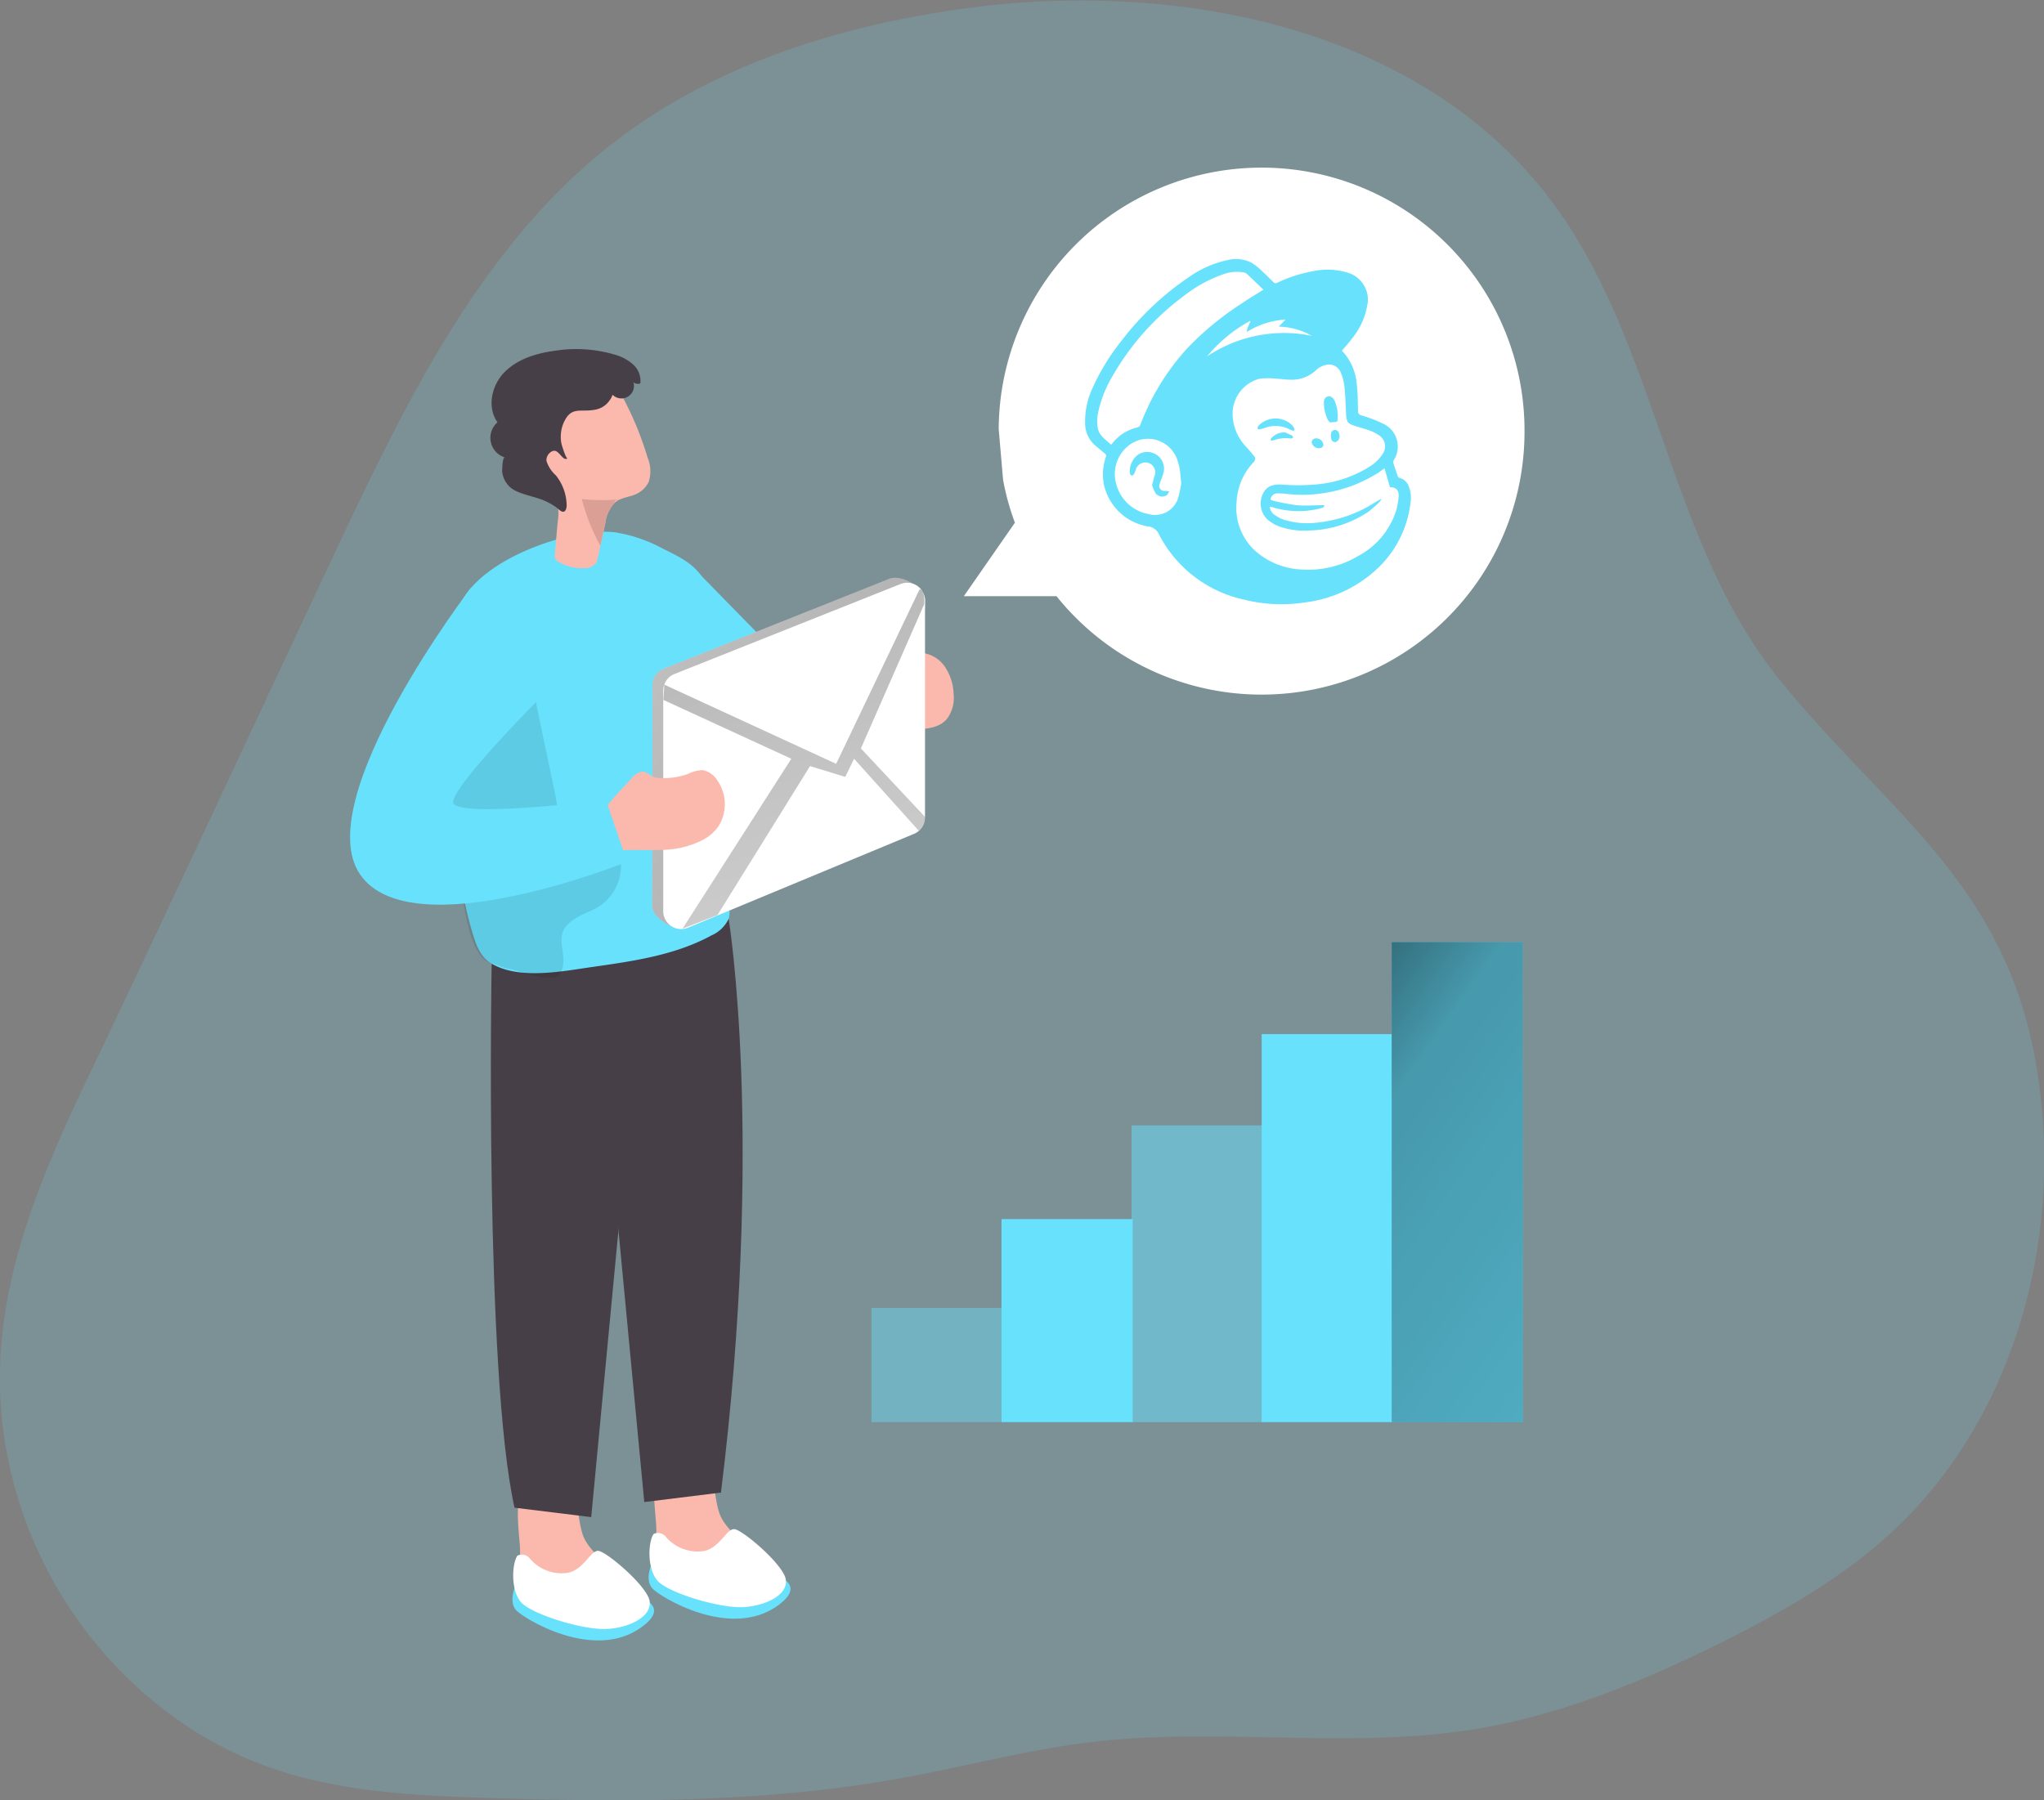 <svg id="Layer_1" data-name="Layer 1" xmlns="http://www.w3.org/2000/svg" xmlns:xlink="http://www.w3.org/1999/xlink" viewBox="0 0 325.44 286.69"><rect x="0" y="0" width="325.44" height="286.69" fill="#808080" stroke="none"/><defs><linearGradient id="linear-gradient" x1="259.85" y1="195.21" x2="10.11" y2="45.99" gradientUnits="userSpaceOnUse"><stop offset="0.01"/><stop offset="0.13" stop-opacity="0.69"/><stop offset="0.25" stop-opacity="0.32"/><stop offset="1" stop-opacity="0"/></linearGradient><linearGradient id="linear-gradient-2" x1="145.12" y1="42.12" x2="227.89" y2="281.42" xlink:href="#linear-gradient"/><linearGradient id="linear-gradient-3" x1="179.61" y1="151.11" x2="367.13" y2="284" gradientUnits="userSpaceOnUse"><stop offset="0.01"/><stop offset="0.08" stop-opacity="0.69"/><stop offset="0.21" stop-opacity="0.32"/><stop offset="1" stop-opacity="0"/></linearGradient></defs><title>2</title><path d="M161.87,43.36a88.58,88.58,0,0,0-10,6.67c-21,16.25-33.07,41.22-44.38,65.26-13.11,27.87-26.06,55.83-39.34,83.62-11,23-19.27,44.61-10.08,70.28,6.46,18,20.9,33.27,39,39.63,11.06,3.9,23,4.49,34.7,4.86,22,.7,44.08.78,65.7-3.12,10.29-1.86,20.43-4.61,30.82-5.82,20.11-2.32,40.63,1.21,60.6-2,13.91-2.26,27.1-7.74,39.69-14,9.46-4.75,18.76-10.05,26.55-17.2,20.63-18.93,28.28-49.61,22.73-77.06s-24.28-38.79-40.62-59.17c-17.48-21.8-19.15-52.9-35.71-75.42-21.4-29.11-62.66-36.54-98.29-30.5C188.79,31.75,174.48,36.1,161.87,43.36Z" transform="translate(-54.13 -27.36)" fill="#68e1fd" opacity="0.18" style="isolation:isolate"/><path d="M296.86,96.12a41.86,41.86,0,0,1-74.52,26.18H207.59l8.13-11.7a39.94,39.94,0,0,1-1.88-6.82l-.7-8.07a41.86,41.86,0,0,1,83.72.41Z" transform="translate(-54.13 -27.36)" fill="#fff"/><path d="M158.63,270.72a12.08,12.08,0,0,0,1,5.11,8.56,8.56,0,0,0,3.72,3.45,14.63,14.63,0,0,0,10.84,1.07,2.15,2.15,0,0,0,1.25-.76,1.68,1.68,0,0,0,.22-1.08c-.08-2-1.42-3.69-2.84-5.09s-3-2.7-3.9-4.49c-1.66-3.36-.43-12.29-6.76-10.85C156.83,259.27,158.49,267,158.63,270.72Z" transform="translate(-54.13 -27.36)" fill="#fbb9ad"/><path d="M157.75,276.78s-.9,2.21.21,3.5,12.48,8.36,20.14,2.67-10.41-6.43-10.41-6.43Z" transform="translate(-54.13 -27.36)" fill="#68e1fd"/><path d="M158.2,271.64a1.6,1.6,0,0,1,2,.53,6.7,6.7,0,0,0,6.09,2.18c2.49-.6,3.48-3.47,4.71-3.48s7.85,5.61,8.24,8-3,4.19-6.73,4.42S160.35,281,158.74,279,157.33,272.87,158.2,271.64Z" transform="translate(-54.13 -27.36)" fill="#fff"/><path d="M136.94,274.16a12.08,12.08,0,0,0,.95,5.11,8.48,8.48,0,0,0,3.72,3.44,14.58,14.58,0,0,0,10.84,1.07,2.09,2.09,0,0,0,1.25-.75,1.92,1.92,0,0,0,.23-1.08c-.08-2-1.43-3.7-2.85-5.1s-3-2.69-3.9-4.45c-1.66-3.37-.43-12.3-6.75-10.87C135.15,262.73,136.79,270.45,136.94,274.16Z" transform="translate(-54.13 -27.36)" fill="#fbb9ad"/><path d="M136.06,280.24s-.89,2.21.21,3.5,12.47,8.36,20.11,2.67S146,280,146,280Z" transform="translate(-54.13 -27.36)" fill="#68e1fd"/><path d="M136.51,275.1a1.62,1.62,0,0,1,2.05.53,6.59,6.59,0,0,0,6.08,2.18c2.48-.6,3.49-3.47,4.71-3.48s7.85,5.61,8.21,8-3,4.2-6.73,4.44-12.19-2.36-13.8-4.32S135.65,276.34,136.51,275.1Z" transform="translate(-54.13 -27.36)" fill="#fff"/><path d="M132.41,180.82s-1.17,65,3.64,86.64l12.21,1.5L156.71,180Z" transform="translate(-54.13 -27.36)" fill="#473f47"/><path d="M170.15,173.72s5.74,35.05-1.23,91.33l-12.21,1.51-8.45-89Z" transform="translate(-54.13 -27.36)" fill="#473f47"/><path d="M184.45,145.81c-.14,2.35-.9,4.39-2.95,5.07a3.07,3.07,0,0,1-.52.14c-3.75.75-8.67-2.1-12.1-4.59a46.84,46.84,0,0,1-4.12-3.33V118L183,136.64A29.18,29.18,0,0,1,184.45,145.81Z" transform="translate(-54.13 -27.36)" fill="#68e1fd"/><path d="M169,146.32c0,1.18.14,2.36.15,3.53,0,6.48-1.5,13.17.43,19.53.43,1.42,1,2.94.54,4.34a5.37,5.37,0,0,1-2.71,2.6c-5.72,3.13-12.33,4.08-18.77,5-4.85.68-11.73,2.13-16.21-.49-1.92-1.11-2.57-3.18-3.17-5.25-1.95-6.58-2.52-13.65-3-20.45-.06-.9-.13-1.8-.18-2.7q-.56-9.31-.38-18.63c.09-4.51.44-9.38,3.39-12.78,3.91-4.53,11.48-7.53,17.24-8.59a19.2,19.2,0,0,1,5.66-.31,23.8,23.8,0,0,1,7.66,2.6c2.85,1.41,5.39,2.61,6.79,5.43a38.58,38.58,0,0,1,3.19,10.28,37.06,37.06,0,0,1,.23,10.09c-.18,1.64-.59,3.28-.76,4.92A4.4,4.4,0,0,0,169,146.32Z" transform="translate(-54.13 -27.36)" fill="#68e1fd"/><path d="M142.57,183c-1.88.55-6.21-1.18-7.65-1.42-.87-.16-1.65-.59-2.51-.79-4.29-1.07-4.8-13.14-5.22-16.38-1.11-8.58-2.82-17.47-2.94-26.07a28.73,28.73,0,0,1,1.13-9.83c1.09-3.13,3.32-6,6.44-7.16,5.49-2,7.12,15.37,7.87,19,.94,4.5,1.9,9,2.83,13.49.68,3.29.3,5.92,2.91,8.36a1.19,1.19,0,0,0,.66.39,1.4,1.4,0,0,0,.66-.16,10.49,10.49,0,0,1,3.45-.82,2.64,2.64,0,0,1,1.56.25,2.58,2.58,0,0,1,1.06,1.72,7.74,7.74,0,0,1-3.32,8.14c-1.18.73-2.51,1.13-3.69,1.85-4.43,2.69-.72,5.57-2.49,8.89A1.16,1.16,0,0,1,142.57,183Z" transform="translate(-54.13 -27.36)" fill="#020202" opacity="0.1" style="isolation:isolate"/><path d="M157.41,104.12a4.14,4.14,0,0,1-2.18,2c-1.11.45-2.36.51-3.25,1.32h0a5.72,5.72,0,0,0-1.46,3.15c-.26,1.22-.52,2.43-.79,3.65-.13.61-.27,1.22-.4,1.83a2.64,2.64,0,0,1-.34,1,2.27,2.27,0,0,1-1.84.77,7.5,7.5,0,0,1-4.08-1,1.28,1.28,0,0,1-.51-.47,1.38,1.38,0,0,1-.08-.81c.15-1.75.3-3.5.46-5.25a6.68,6.68,0,0,0-.65-4.22c-1.35-2.82-2.81-5.64-3.34-8.75a7.15,7.15,0,0,1,.36-4.31,7.26,7.26,0,0,1,4.78-3.44,13.9,13.9,0,0,1,7.88-.08c1,.33,1.25,1,1.7,1.85.68,1.33,1.31,2.69,1.88,4.08.64,1.57,1.2,3.18,1.7,4.82A5.62,5.62,0,0,1,157.41,104.12Z" transform="translate(-54.13 -27.36)" fill="#fbb9ad"/><path d="M196.24,130.52c.16-.26.48-.55.74-.37a.76.76,0,0,1,.21.37,1.74,1.74,0,0,0,1.51.87c.59,0,1.2-.09,1.81-.1a5.14,5.14,0,0,1,4,2.16,8.12,8.12,0,0,1,1.45,4.43,5.61,5.61,0,0,1-1.09,4c-1.41,1.61-3.85,1.65-6,1.58l-1.94-.07a1.81,1.81,0,0,1-2-1.47c-.81-1.93-2.25-3.86-1.25-5.81C194.54,134.44,195.06,132,196.24,130.52Z" transform="translate(-54.13 -27.36)" fill="#fbb9ad"/><path d="M158,151V136.48a2.83,2.83,0,0,1,1.79-2.63l36-14.33c1.87-.74,5.66,1.47,5.66,3.48l-1.77,33.68a2.85,2.85,0,0,1-1.75,2.63L163.66,175.1c-1.87.77-5.7-1.45-5.7-3.47Z" transform="translate(-54.13 -27.36)" fill="#fff"/><path d="M158,151V136.48a2.83,2.83,0,0,1,1.79-2.63l36-14.33c1.87-.74,5.66,1.47,5.66,3.48l-1.77,33.68a2.85,2.85,0,0,1-1.75,2.63L163.66,175.1c-1.87.77-5.7-1.45-5.7-3.47Z" transform="translate(-54.13 -27.36)" fill="url(#linear-gradient)"/><path d="M159.73,151.86V137.33a2.85,2.85,0,0,1,1.79-2.64l36-14.33a2.84,2.84,0,0,1,3.89,2.64v34.53a2.83,2.83,0,0,1-1.75,2.62l-36,14.95a2.85,2.85,0,0,1-3.93-2.63Z" transform="translate(-54.13 -27.36)" fill="#fff"/><path d="M151.2,91.1A3.47,3.47,0,0,1,149,92.58c-2.44.52-3.93-.67-5.16,2.18a5.65,5.65,0,0,0-.35,3.07c0,.21.76,2.65,1,2.52-.63.45-1.11-.77-1.8-1.13s-1.71.68-1.54,1.58a5.24,5.24,0,0,0,1.48,2.26,7.78,7.78,0,0,1,1.72,4.8c0,.41-.16,1-.56,1s-.87-.57-1.19-.78a11.09,11.09,0,0,0-1.57-.89c-1.68-.8-4.2-1.05-5.6-2.17a4,4,0,0,1-1.32-2.37c-.06-.21,0-2.58.41-2.44a3.27,3.27,0,0,1-1.18-5.6c-1.72-2.39-.93-5.93,1.13-8s5.05-3,8-3.39a21.61,21.61,0,0,1,9.59.63,7.17,7.17,0,0,1,2.89,1.57,3.48,3.48,0,0,1,1.13,3,1.05,1.05,0,0,1-1.1-.2,2,2,0,0,1-3.33,2A2.39,2.39,0,0,1,151.2,91.1Z" transform="translate(-54.13 -27.36)" fill="#473f47"/><path d="M152.76,106.88l-.42.12a.52.52,0,0,0-.32.16.49.49,0,0,0-.05.29,5.72,5.72,0,0,0-1.46,3.15c-.26,1.22-.52,2.43-.79,3.65a29.81,29.81,0,0,1-2.95-7.43A28.68,28.68,0,0,0,152.76,106.88Z" transform="translate(-54.13 -27.36)" fill="#dc9f95"/><path d="M154.85,151.11c.53-.5,1.23-1,1.93-.82A7.49,7.49,0,0,1,158,151a2.85,2.85,0,0,0,1.11.25,11.28,11.28,0,0,0,4.57-.65A5.62,5.62,0,0,1,166,150a3.5,3.5,0,0,1,2.36,1.67,6.62,6.62,0,0,1,.22,7.19,7,7,0,0,1-2.35,2.15,14.55,14.55,0,0,1-6.75,1.69c-2.34.1-4.71-.08-7,.1a2.57,2.57,0,0,1-1.61-.22,2.47,2.47,0,0,1-.78-2.05c-.09-1.76-.39-3.25.65-4.75C152,154.05,153.49,152.7,154.85,151.11Z" transform="translate(-54.13 -27.36)" fill="#fbb9ad"/><path d="M129.09,121s-25.77,33.7-17.63,45.61,42.5-2,42.5-2l-3.35-9.86s-24.14,3.05-24.32.36S141.6,137,141.6,137,144.4,114.31,129.09,121Z" transform="translate(-54.13 -27.36)" fill="#68e1fd"/><path d="M159.9,136.39,187.26,149l13.29-27.81s.87,0,.74,2.36l-10.09,23,10.22,10.91a2.91,2.91,0,0,1-1,2.2l-10.31-11.47-1.4,2.89-5.61-1.72-14.74,23.73-5.56,2.16,17.32-27.06-20.35-9.36Z" transform="translate(-54.13 -27.36)" fill="url(#linear-gradient-2)"/><g opacity="0.41"><rect x="138.75" y="208.29" width="20.88" height="18.18" fill="#68e1fd"/></g><rect x="159.46" y="194.14" width="20.88" height="32.33" fill="#68e1fd"/><g opacity="0.5"><rect x="180.17" y="179.22" width="20.88" height="47.25" fill="#68e1fd"/></g><rect x="200.88" y="164.68" width="20.88" height="61.79" fill="#68e1fd"/><rect x="221.58" y="150.03" width="20.88" height="76.44" fill="#68e1fd"/><rect x="221.58" y="150.03" width="20.88" height="76.44" fill="url(#linear-gradient-3)"/><g id="bBDZcC"><path d="M267.79,83.21a8.65,8.65,0,0,1,2.34,5.16c.18,1.46.18,2.94.22,4.41a.67.67,0,0,0,.57.74,21.11,21.11,0,0,1,3.4,1.3A4,4,0,0,1,276,100.7a.64.64,0,0,0,0,.45c.19.65.43,1.28.63,1.92a.49.49,0,0,0,.39.41,2.14,2.14,0,0,1,1.4,1.3,5.1,5.1,0,0,1,.28,2.73,17.15,17.15,0,0,1-5.72,10.81,20.46,20.46,0,0,1-11.27,5,24.47,24.47,0,0,1-9.64-.5,20,20,0,0,1-13.38-10.3,2.15,2.15,0,0,0-1.85-1.34,8.63,8.63,0,0,1-6.95-6.67,8.4,8.4,0,0,1,.31-4.36.44.44,0,0,0-.16-.57c-.48-.38-.94-.8-1.42-1.19a4.62,4.62,0,0,1-1.72-3.64A12.59,12.59,0,0,1,228,89.33a35.21,35.21,0,0,1,4.67-7.67,45.47,45.47,0,0,1,10.85-10.23,16.68,16.68,0,0,1,6.09-2.66,5.51,5.51,0,0,1,3.73.4,8,8,0,0,1,1.44,1.09c.71.65,1.39,1.34,2.07,2a.5.5,0,0,0,.66.12,22.45,22.45,0,0,1,5.87-1.87,10.77,10.77,0,0,1,5.2.24A4.46,4.46,0,0,1,271.82,76a11.57,11.57,0,0,1-2.5,5.36C268.85,82,268.32,82.56,267.79,83.21ZM274,106.82l.06.06a2.61,2.61,0,0,1-.31.43,17.86,17.86,0,0,1-1.73,1.53,17.65,17.65,0,0,1-9.49,3,12,12,0,0,1-4.17-.46,6.45,6.45,0,0,1-2.3-1.18,3.5,3.5,0,0,1-.92-4.06c.57-1.32,1.57-1.73,3.29-1.6a31.92,31.92,0,0,0,4.79,0,19,19,0,0,0,8.86-2.8,6.5,6.5,0,0,0,2.2-2.1,2.08,2.08,0,0,0-.66-3,5.61,5.61,0,0,0-1.26-.66c-.82-.3-1.65-.54-2.49-.79-1.13-.35-1.35-.63-1.42-1.82-.07-1.47-.1-2.94-.26-4.41a8,8,0,0,0-.6-2.3,2,2,0,0,0-2.45-1.16,3.2,3.2,0,0,0-1.52.85,5.58,5.58,0,0,1-4,1.48c-.76,0-1.51-.14-2.27-.16a11.9,11.9,0,0,0-2.67,0,5.76,5.76,0,0,0-4.29,5.87,7.68,7.68,0,0,0,2.22,5.05c.37.42.75.83,1.09,1.28a.72.72,0,0,1,0,1.12,9.77,9.77,0,0,0-2.67,6.17,9.28,9.28,0,0,0,3.26,8.19,11.91,11.91,0,0,0,7,2.7,15.55,15.55,0,0,0,9.11-2.16,12.45,12.45,0,0,0,6-7.16,10.47,10.47,0,0,0,.42-2.48c0-.85-.41-1.24-1.25-1.31l-.14,0-.86-3c-.44.31-.76.55-1.1.77A22.69,22.69,0,0,1,258.8,106a10.63,10.63,0,0,0-1.38-.07,1.1,1.1,0,0,0-1,1c.17.06.32.14.48.18a30.82,30.82,0,0,0,3.67.7c1.37.13,2.77,0,4.15,0a1.43,1.43,0,0,1,.34.09c-.09.09-.16.22-.26.27a3.22,3.22,0,0,1-.6.19,14.23,14.23,0,0,1-7.44-.21l-.46-.11a1.69,1.69,0,0,0,.67,1.24,6,6,0,0,0,1.46.81,12.72,12.72,0,0,0,5.45.49,21.17,21.17,0,0,0,7.75-2.37C272.43,107.74,273.22,107.27,274,106.82Zm-43-8.66a.42.42,0,0,0,.12-.06,1.46,1.46,0,0,0,.16-.19,7,7,0,0,1,3.87-2.46.73.73,0,0,0,.57-.51A38,38,0,0,1,243,83a47.47,47.47,0,0,1,9-7.42c1-.71,2.13-1.35,3.29-2.08-.89-.86-1.76-1.71-2.65-2.54a1.21,1.21,0,0,0-.53-.23A6.31,6.31,0,0,0,249,71a21.69,21.69,0,0,0-6.4,3.5A41.61,41.61,0,0,0,231.41,87,19.46,19.46,0,0,0,229,92.91a6.83,6.83,0,0,0-.1,2.51C229.08,96.75,230.19,97.35,231,98.16Zm11.19,6.07c-.08-.85-.12-1.47-.21-2.07a7.84,7.84,0,0,0-.31-1.27A4.94,4.94,0,0,0,234,98.18a5.78,5.78,0,0,0-2.18,6.13,6.53,6.53,0,0,0,5.21,4.92,3.84,3.84,0,0,0,4.73-2.75A17.29,17.29,0,0,0,242.22,104.23Zm4.06-20.07A22,22,0,0,1,263,80.84a11.33,11.33,0,0,0-5.26-1.47l1.07-1.13a13.28,13.28,0,0,0-6.19,2,4,4,0,0,1,.24-.87c.11-.28.24-.54.37-.81l-.09-.08A23.19,23.19,0,0,0,246.28,84.16Z" transform="translate(-54.13 -27.36)" fill="#68e1fd"/><path d="M266.3,94.58c-.48.17-.68-.17-.86-.59a6,6,0,0,1-.52-2.49c0-.6.23-.92.63-1s.81.11,1.05.65a5.86,5.86,0,0,1,.52,2.74C267.08,94.58,267.06,94.58,266.3,94.58Z" transform="translate(-54.13 -27.36)" fill="#68e1fd"/><path d="M260.12,96c-.3-.12-.49-.17-.66-.26a4.84,4.84,0,0,0-4-.21,6.69,6.69,0,0,1-.77.2.34.34,0,0,1-.3-.08.42.42,0,0,1,0-.31,1.14,1.14,0,0,1,.26-.32,3.77,3.77,0,0,1,5.15,0,2.14,2.14,0,0,1,.42.61C260.29,95.71,260.17,95.86,260.12,96Z" transform="translate(-54.13 -27.36)" fill="#68e1fd"/><path d="M258.75,96.23c.24.11.69.29,1.11.5.09,0,.11.23.17.35-.11,0-.23.13-.34.11a5.84,5.84,0,0,0-2.84.31c-.11,0-.26,0-.38,0s0-.29.1-.38A2.71,2.71,0,0,1,258.75,96.23Z" transform="translate(-54.13 -27.36)" fill="#68e1fd"/><path d="M263.7,97.17a1.14,1.14,0,0,1,1.14,1c0,.36-.3.58-.75.57a1.14,1.14,0,0,1-1.11-.95C263,97.41,263.27,97.17,263.7,97.17Z" transform="translate(-54.13 -27.36)" fill="#68e1fd"/><path d="M267.42,96.87a1.63,1.63,0,0,1-.16.53c-.15.17-.39.38-.59.37a.71.71,0,0,1-.55-.4,1.87,1.87,0,0,1-.05-1,.61.61,0,0,1,.61-.54.68.68,0,0,1,.64.53A2.68,2.68,0,0,1,267.42,96.87Z" transform="translate(-54.13 -27.36)" fill="#68e1fd"/><path d="M237.56,104.66c.14-.56.23-1,.37-1.45a1.57,1.57,0,0,0-.89-2.11,1.59,1.59,0,0,0-2.07,1.06,5.16,5.16,0,0,1-.31.73.44.44,0,0,1-.37.2c-.1,0-.22-.19-.26-.32a3.29,3.29,0,0,1,1.29-3,2.7,2.7,0,0,1,2.94,0,2.67,2.67,0,0,1,1.13,2.86,8.87,8.87,0,0,1-.42,1.19,6.59,6.59,0,0,0-.24.71.8.8,0,0,0,.94,1,2.93,2.93,0,0,1,.64.1c-.15.21-.25.48-.44.6a1.31,1.31,0,0,1-1.77-.34A8,8,0,0,1,237.56,104.66Z" transform="translate(-54.13 -27.36)" fill="#68e1fd"/></g></svg>